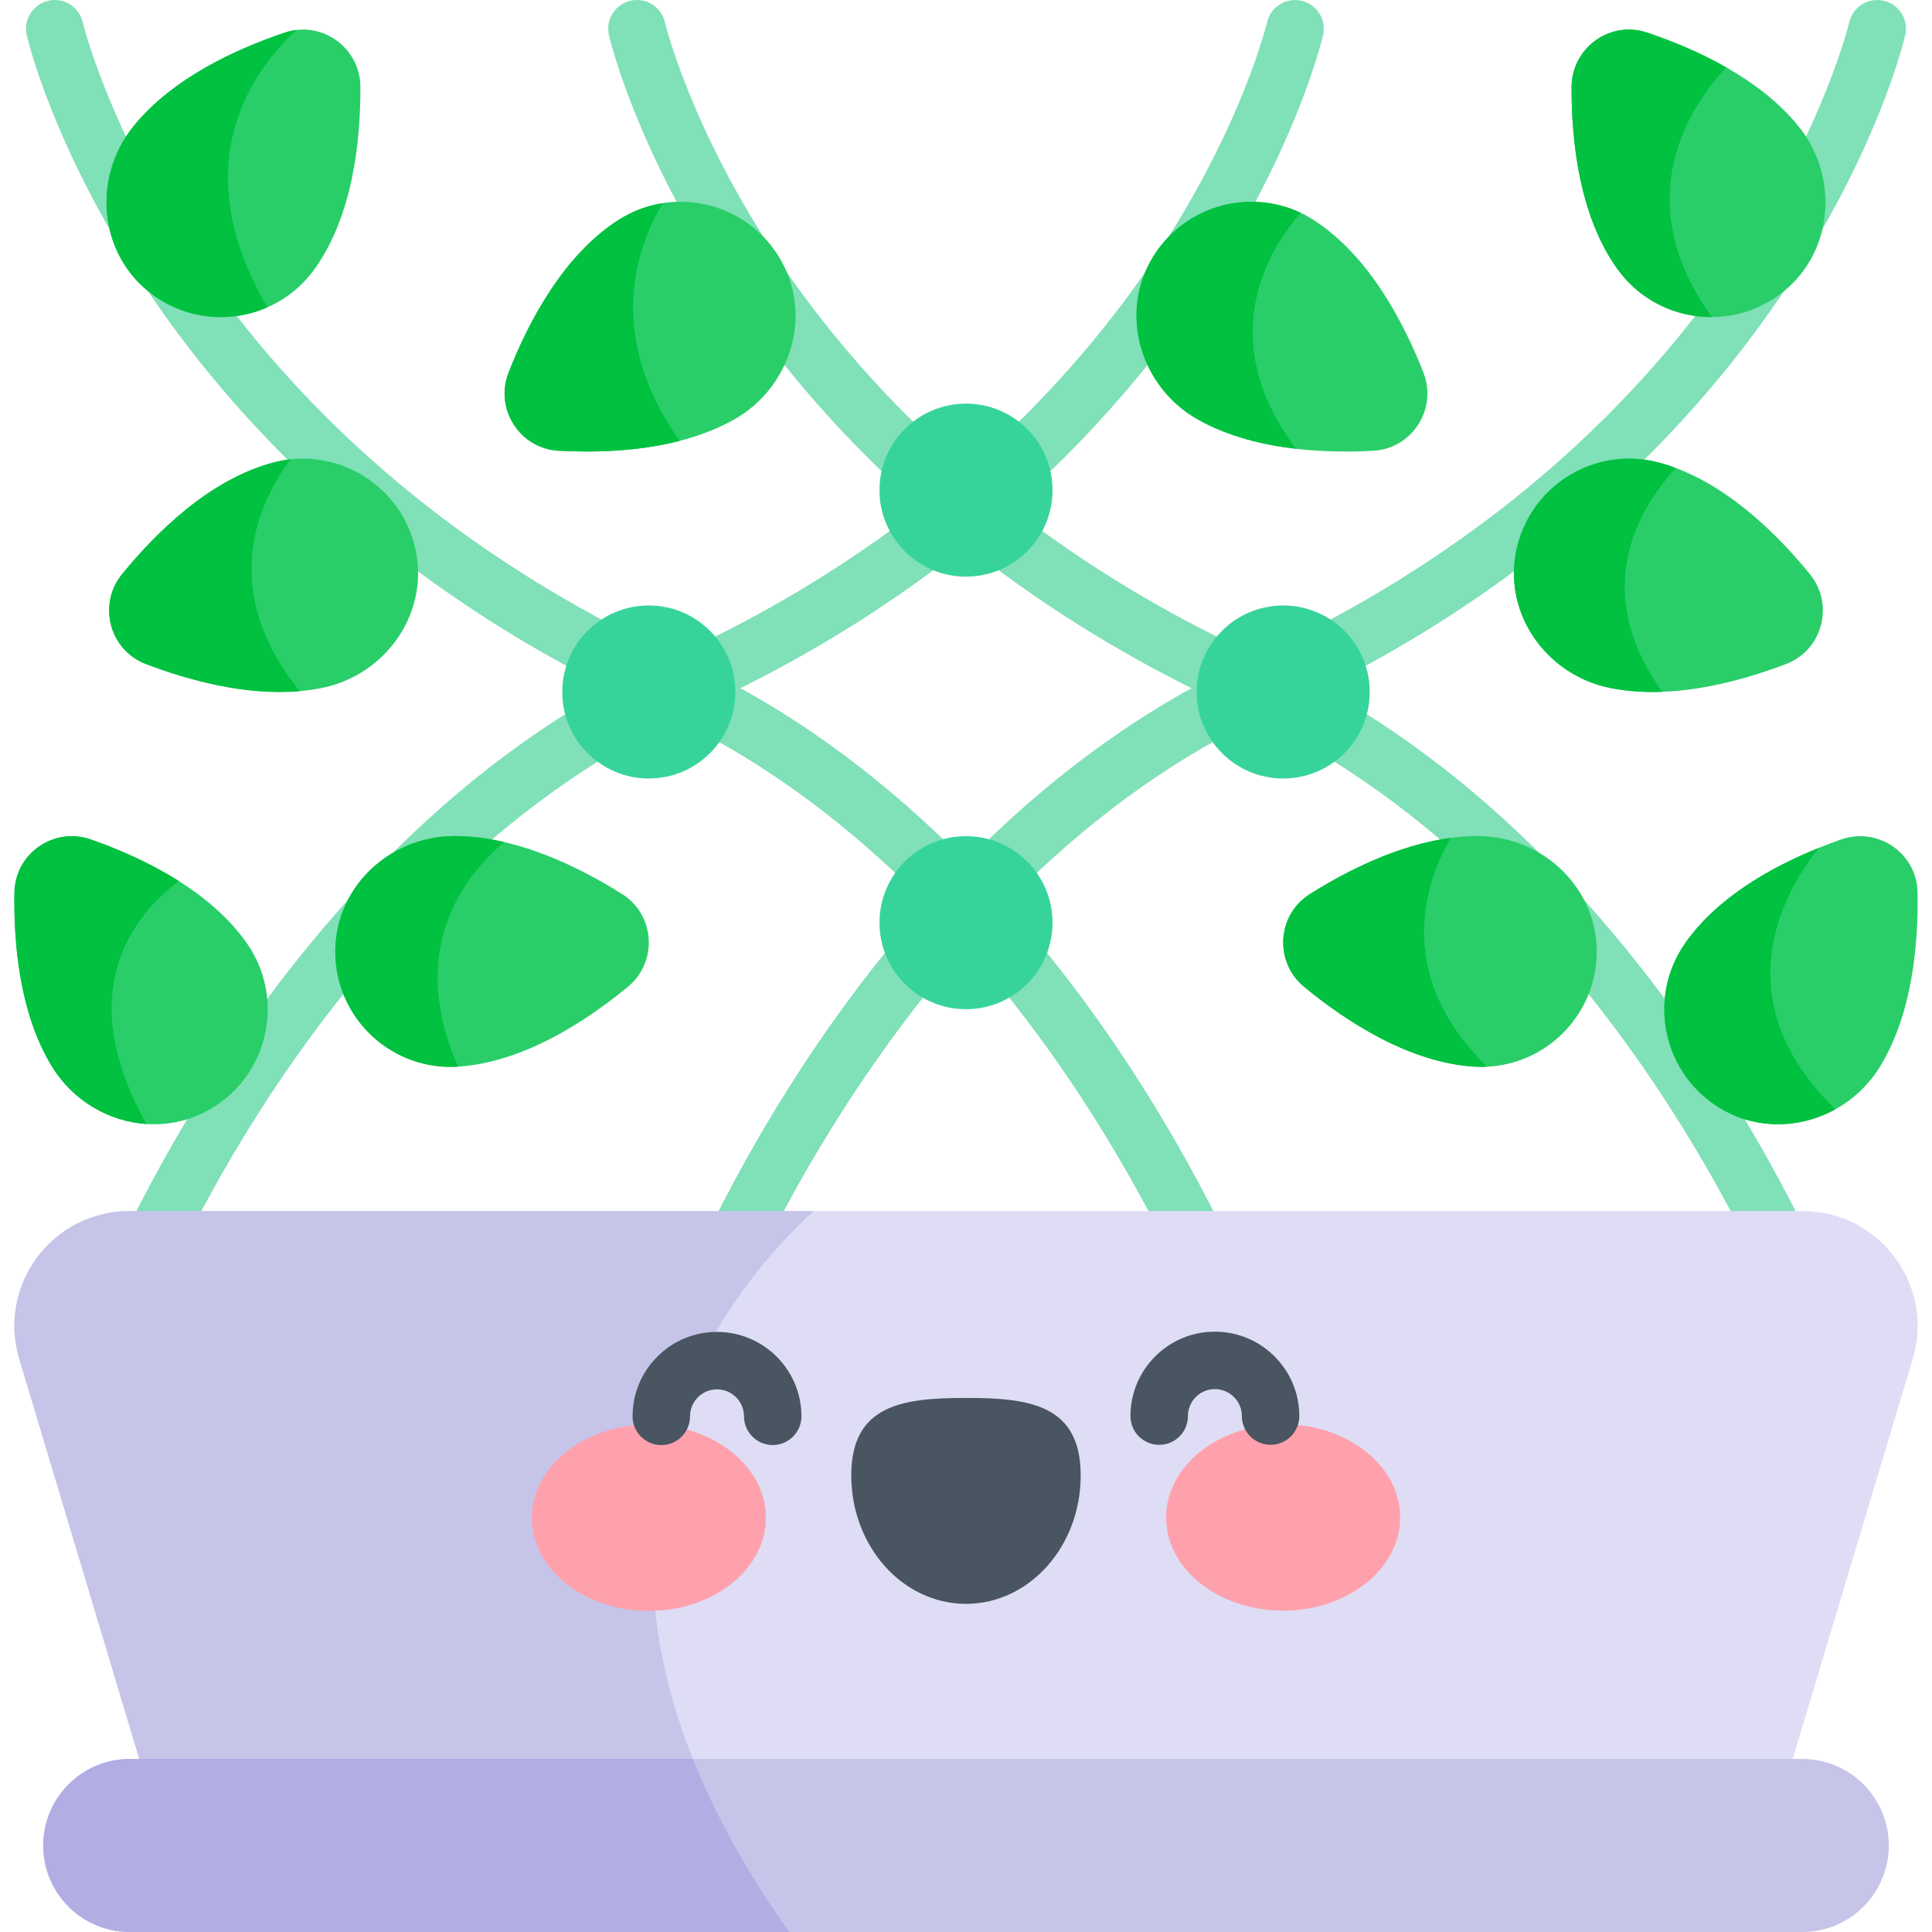 <svg id="Capa_1" enable-background="new 0 0 512 512" height="512" viewBox="0 0 512 512" width="512" xmlns="http://www.w3.org/2000/svg"><g><g fill="#80e0b7"><path d="m184.063 361.076c-.874 0-1.763-.152-2.632-.472-3.944-1.454-5.964-5.831-4.509-9.775.483-1.31 12.107-32.502 36.841-69.905 22.937-34.685 61.915-81.264 117.356-106.198 69.033-31.046 108.551-75.245 129.547-106.859 22.8-34.328 29.342-61.696 29.405-61.969.952-4.09 5.036-6.638 9.13-5.696 4.092.946 6.646 5.021 5.706 9.114-.276 1.2-7.026 29.818-31.134 66.333-22.111 33.49-63.726 80.274-136.411 112.962-100.035 44.989-145.706 166.264-146.156 167.483-1.134 3.077-4.045 4.982-7.143 4.982z"/><path d="m29.777 361.074c-.875 0-1.765-.152-2.634-.473-3.943-1.455-5.961-5.829-4.507-9.772.483-1.31 12.107-32.502 36.841-69.905 22.937-34.685 61.916-81.264 117.356-106.198 69.034-31.046 108.552-75.246 129.548-106.859 22.8-34.328 29.342-61.696 29.405-61.969.952-4.09 5.036-6.638 9.13-5.696 4.092.946 6.646 5.021 5.706 9.114-.276 1.2-7.026 29.818-31.134 66.333-22.111 33.49-63.726 80.274-136.411 112.962-51.993 23.383-88.891 67.499-110.69 100.39-23.843 35.976-35.355 66.79-35.468 67.097-1.136 3.073-4.046 4.976-7.142 4.976z"/><path d="m327.937 361.076c-3.097 0-6.008-1.903-7.143-4.978-.113-.307-11.626-31.121-35.468-67.097-21.798-32.891-58.696-77.007-110.689-100.39-72.685-32.688-114.3-79.471-136.411-112.962-24.107-36.514-30.858-65.132-31.133-66.332-.941-4.098 1.619-8.181 5.716-9.122 4.097-.941 8.182 1.619 9.123 5.716.06.261 6.602 27.629 29.402 61.957 20.995 31.613 60.514 75.813 129.548 106.859 55.44 24.934 94.419 71.513 117.356 106.198 24.734 37.403 36.358 68.595 36.841 69.905 1.454 3.944-.565 8.321-4.509 9.775-.869.319-1.758.471-2.633.471z"/><path d="m482.223 361.076c-3.098 0-6.008-1.903-7.142-4.978-.113-.307-11.626-31.121-35.468-67.097-21.798-32.891-58.697-77.007-110.69-100.39-72.685-32.688-114.3-79.471-136.411-112.962-24.108-36.515-30.858-65.132-31.134-66.333-.941-4.098 1.619-8.181 5.716-9.122 4.097-.941 8.182 1.619 9.123 5.716.06.261 6.602 27.629 29.402 61.957 20.995 31.613 60.514 75.813 129.548 106.859 55.44 24.934 94.42 71.513 117.356 106.198 24.734 37.403 36.359 68.595 36.841 69.905 1.454 3.944-.565 8.321-4.509 9.775-.868.32-1.758.472-2.632.472z"/></g><path d="m506.894 360.149-34.094 113.637h-433.6l-34.094-113.637c-5.856-19.538 8.769-39.199 29.171-39.199h1.868l9.795 4.101 7.409-4.101h137.084l5.511 2.76 11.753-2.76h270.026c20.401 0 35.027 19.661 29.171 39.199z" fill="#deddf5"/><path d="m186.87 473.786h-147.67l-34.094-113.637c-5.856-19.538 8.769-39.199 29.171-39.199h181.327c-21.051 19.366-65.152 72.409-28.734 152.836z" fill="#c7c4ea"/><path d="m500.55 489.072c0 6.334-2.568 12.068-6.719 16.22-4.141 4.141-9.876 6.708-16.209 6.708h-443.244c-12.667 0-22.928-10.261-22.928-22.928 0-6.334 2.568-12.058 6.719-16.209 4.141-4.151 9.876-6.719 16.209-6.719h443.243c12.668-.001 22.929 10.271 22.929 22.928z" fill="#c7c4ea"/><path d="m209.179 512h-174.8c-12.667 0-22.928-10.261-22.928-22.928 0-6.334 2.568-12.058 6.719-16.209 4.141-4.151 9.876-6.719 16.209-6.719h149.243c5.724 14.372 14.027 29.667 25.557 45.856z" fill="#b2aee4"/><path d="m95.511 23.043c.051 14.493-2.071 34.184-12.109 48.212-3.309 4.628-7.683 8.058-12.545 10.189-9.632 4.233-21.213 3.37-30.348-3.299-14.332-10.464-16.26-30.997-5.065-44.77 10.302-12.677 27.08-20.381 40.072-24.745.985-.325 1.979-.558 2.964-.68 8.789-1.107 16.99 5.784 17.031 15.093z" fill="#29ce69"/><path d="m70.857 81.444c-9.632 4.233-21.213 3.37-30.348-3.299-14.332-10.464-16.26-30.997-5.065-44.77 10.302-12.677 27.08-20.381 40.072-24.745.985-.325 1.979-.558 2.964-.68-12.505 11.742-29.303 36.427-7.623 73.494z" fill="#00c140"/><path d="m85.32 182.314c-1.939.395-3.908.669-5.887.843-14.372 1.258-29.526-2.893-40.772-7.186-9.683-3.695-12.84-15.814-6.293-23.832 9.165-11.236 23.314-25.09 39.98-29.547 1.553-.415 3.106-.7 4.659-.872 14.819-1.604 29.008 7.876 32.845 22.796 4.416 17.183-7.135 34.265-24.532 37.798z" fill="#29ce69"/><path d="m79.433 183.156c-14.372 1.258-29.526-2.893-40.772-7.186-9.683-3.695-12.84-15.814-6.293-23.832 9.165-11.236 23.314-25.09 39.98-29.547 1.553-.415 3.106-.7 4.659-.872-7.206 9.49-20.309 33.383 2.426 61.437z" fill="#00c140"/><path d="m166.367 261.543c-11.185 9.206-27.76 20.005-44.964 21.132h-.041c-16.94 1.075-31.546-11.866-32.469-28.867-.954-17.722 13.723-32.195 31.475-32.246 4.435-.011 8.891.578 13.256 1.604 11.713 2.71 22.807 8.455 31.251 13.773 8.769 5.522 9.49 18.027 1.492 24.604z" fill="#29ce69"/><path d="m121.403 282.675h-.041c-16.94 1.075-31.546-11.866-32.469-28.867-.954-17.722 13.723-32.195 31.475-32.246 4.435-.011 8.891.578 13.256 1.604-11.632 9.907-25.558 29.211-12.221 59.509z" fill="#00c140"/><path d="m194.441 111.234c-4.456 2.497-9.328 4.314-14.321 5.602-11.002 2.832-22.644 3.126-32.053 2.619-10.343-.558-17.062-11.124-13.276-20.767 5.298-13.499 14.535-31.017 29.039-40.356 3.695-2.375 7.714-3.857 11.794-4.496 11.682-1.828 23.883 3.237 30.612 13.915 9.459 15.013 3.684 34.805-11.795 43.483z" fill="#29ce69"/><path d="m180.12 116.836c-11.002 2.832-22.644 3.126-32.053 2.619-10.343-.558-17.062-11.124-13.276-20.767 5.298-13.499 14.535-31.017 29.039-40.356 3.695-2.375 7.714-3.857 11.794-4.496-6.913 11.602-15.347 35.007 4.496 63z" fill="#00c140"/><path d="m471.491 78.145c-5.39 3.939-11.622 5.847-17.813 5.888-9.602.06-19.072-4.385-25.08-12.778-10.038-14.027-12.159-33.718-12.109-48.212.041-10.353 10.18-17.712 19.995-14.413 6.476 2.172 13.895 5.176 20.98 9.216 7.135 4.07 13.926 9.175 19.092 15.529 11.195 13.774 9.267 34.306-5.065 44.77z" fill="#29ce69"/><path d="m453.678 84.033c-9.602.06-19.072-4.385-25.08-12.778-10.038-14.027-12.159-33.718-12.109-48.212.041-10.353 10.18-17.712 19.995-14.413 6.476 2.172 13.895 5.176 20.98 9.216-9.734 10.464-26.176 35.108-3.786 66.187z" fill="#00c140"/><path d="m473.338 175.97c-9.186 3.501-20.98 6.922-32.835 7.369-4.649.172-9.307-.112-13.824-1.025-17.397-3.533-28.947-20.615-24.532-37.798 4.243-16.484 21.102-26.318 37.504-21.924 1.502.396 2.984.873 4.435 1.431 14.738 5.501 27.202 17.894 35.545 28.115 6.547 8.019 3.39 20.137-6.293 23.832z" fill="#29ce69"/><path d="m440.504 183.339c-4.649.172-9.307-.112-13.824-1.025-17.397-3.533-28.947-20.615-24.532-37.798 4.243-16.484 21.102-26.318 37.504-21.924 1.502.396 2.984.873 4.435 1.431-10.12 11.094-22.675 32.591-3.583 59.316z" fill="#00c140"/><path d="m57.571 292.775c-5.755 3.917-12.322 5.511-18.737 5.105-9.947-.649-19.528-6.14-25.141-15.357-8.485-13.956-10.109-32.348-9.866-46.04.193-10.363 10.515-17.447 20.29-14.007 7.196 2.528 15.539 6.111 23.274 11.002 6.963 4.406 13.418 9.876 18.087 16.575 9.693 13.946 6.16 33.14-7.907 42.722z" fill="#29ce69"/><path d="m38.834 297.879c-9.947-.649-19.528-6.14-25.141-15.357-8.485-13.956-10.109-32.348-9.866-46.04.193-10.363 10.515-17.447 20.29-14.007 7.196 2.528 15.539 6.111 23.274 11.002-12.058 9.126-28.308 29.223-8.557 64.402z" fill="#00c140"/><path d="m423.107 253.809c-.853 15.834-13.58 28.135-28.998 28.886h-.01c-1.147.061-2.294.051-3.461-.02-17.214-1.106-33.809-11.916-45.004-21.132-7.998-6.577-7.277-19.081 1.492-24.603 9.896-6.232 23.446-13.063 37.362-14.9 2.375-.314 4.76-.488 7.145-.477 17.751.051 32.428 14.524 31.474 32.246z" fill="#29ce69"/><path d="m394.099 282.695c-1.147.061-2.294.051-3.461-.02-17.214-1.106-33.809-11.916-45.004-21.132-7.998-6.577-7.277-19.081 1.492-24.603 9.896-6.232 23.446-13.063 37.362-14.9-5.959 10.16-16.19 35.443 9.611 60.655z" fill="#00c140"/><path d="m498.307 282.523c-3.014 4.953-7.176 8.831-11.916 11.449-9.795 5.42-22.086 5.532-31.962-1.197-14.068-9.582-17.6-28.775-7.907-42.721 8.506-12.23 22.969-20.319 35.565-25.384 0-.01 0-.01 0-.01 1.989-.802 3.928-1.522 5.796-2.183 9.774-3.44 20.097 3.644 20.289 14.007.244 13.691-1.38 32.083-9.865 46.039z" fill="#29ce69"/><path d="m486.391 293.972c-9.795 5.42-22.086 5.532-31.962-1.197-14.068-9.582-17.6-28.775-7.907-42.721 8.506-12.23 22.969-20.319 35.565-25.384-7.673 9.397-26.897 38.963 4.304 69.302z" fill="#00c140"/><path d="m363.933 119.455c-6.141.335-13.225.315-20.472-.517-8.901-1.025-18.036-3.299-25.902-7.704-15.479-8.678-21.254-28.47-11.794-43.482 8.353-13.256 25.161-17.874 38.925-11.358 1.188.569 2.345 1.208 3.481 1.939 14.504 9.338 23.74 26.856 29.039 40.356 3.785 9.642-2.934 20.208-13.277 20.766z" fill="#29ce69"/><path d="m343.461 118.938c-8.901-1.025-18.036-3.299-25.902-7.704-15.479-8.678-21.254-28.47-11.794-43.482 8.353-13.256 25.161-17.874 38.925-11.358-8.192 9.379-23.325 33.018-1.229 62.544z" fill="#00c140"/><circle cx="256" cy="129.89" fill="#36d49b" r="22.927"/><circle cx="171.936" cy="183.385" fill="#36d49b" r="22.927"/><circle cx="256" cy="244.523" fill="#36d49b" r="22.927"/><circle cx="340.065" cy="183.385" fill="#36d49b" r="22.927"/><g><g><path d="m202.966 402.21c.007 13.639-13.872 24.702-30.999 24.711s-31.017-11.041-31.024-24.68 13.872-24.703 30.999-24.711c17.127-.009 31.017 11.041 31.024 24.68z" fill="#ffa1ac"/><path d="m309.034 402.157c.007 13.639 13.897 24.688 31.023 24.68 17.127-.009 31.005-11.072 30.999-24.711-.007-13.639-13.897-24.689-31.024-24.68-17.126.008-31.005 11.072-30.998 24.711z" fill="#ffa1ac"/><path d="m286.392 391.004c-.009-18.787-13.62-20.545-30.408-20.536-16.788.008-30.397 1.78-30.388 20.567.009 18.786 13.627 34.008 30.415 34 16.789-.009 30.391-15.245 30.381-34.031z" fill="#495560"/></g><g><path d="m175.254 382.963c-4.203 0-7.61-3.406-7.612-7.608-.003-5.976 2.321-11.595 6.545-15.823 4.223-4.227 9.841-6.558 15.817-6.561h.011c12.332 0 22.367 10.028 22.373 22.361.002 4.205-3.404 7.614-7.609 7.616-.001 0-.002 0-.003 0-4.203 0-7.61-3.406-7.612-7.608-.002-3.94-3.208-7.145-7.148-7.145-.001 0-.002 0-.004 0-1.909.001-3.704.745-5.053 2.096-1.35 1.351-2.092 3.146-2.091 5.055.002 4.205-3.404 7.614-7.609 7.616-.003.001-.004.001-.005.001z" fill="#495560"/></g><g><path d="m307.198 382.897c-4.203 0-7.61-3.406-7.612-7.608-.003-5.976 2.321-11.596 6.545-15.823 4.223-4.227 9.841-6.558 15.817-6.561h.011c12.332 0 22.367 10.028 22.373 22.361.002 4.205-3.404 7.614-7.609 7.616-.001 0-.003 0-.003 0-4.203 0-7.61-3.406-7.612-7.608-.002-3.94-3.209-7.145-7.148-7.145-.001 0-.002 0-.004 0-1.909.001-3.704.745-5.053 2.096-1.35 1.351-2.092 3.146-2.091 5.055.002 4.205-3.404 7.614-7.609 7.616-.003.001-.004.001-.005.001z" fill="#495560"/></g></g></g></svg>